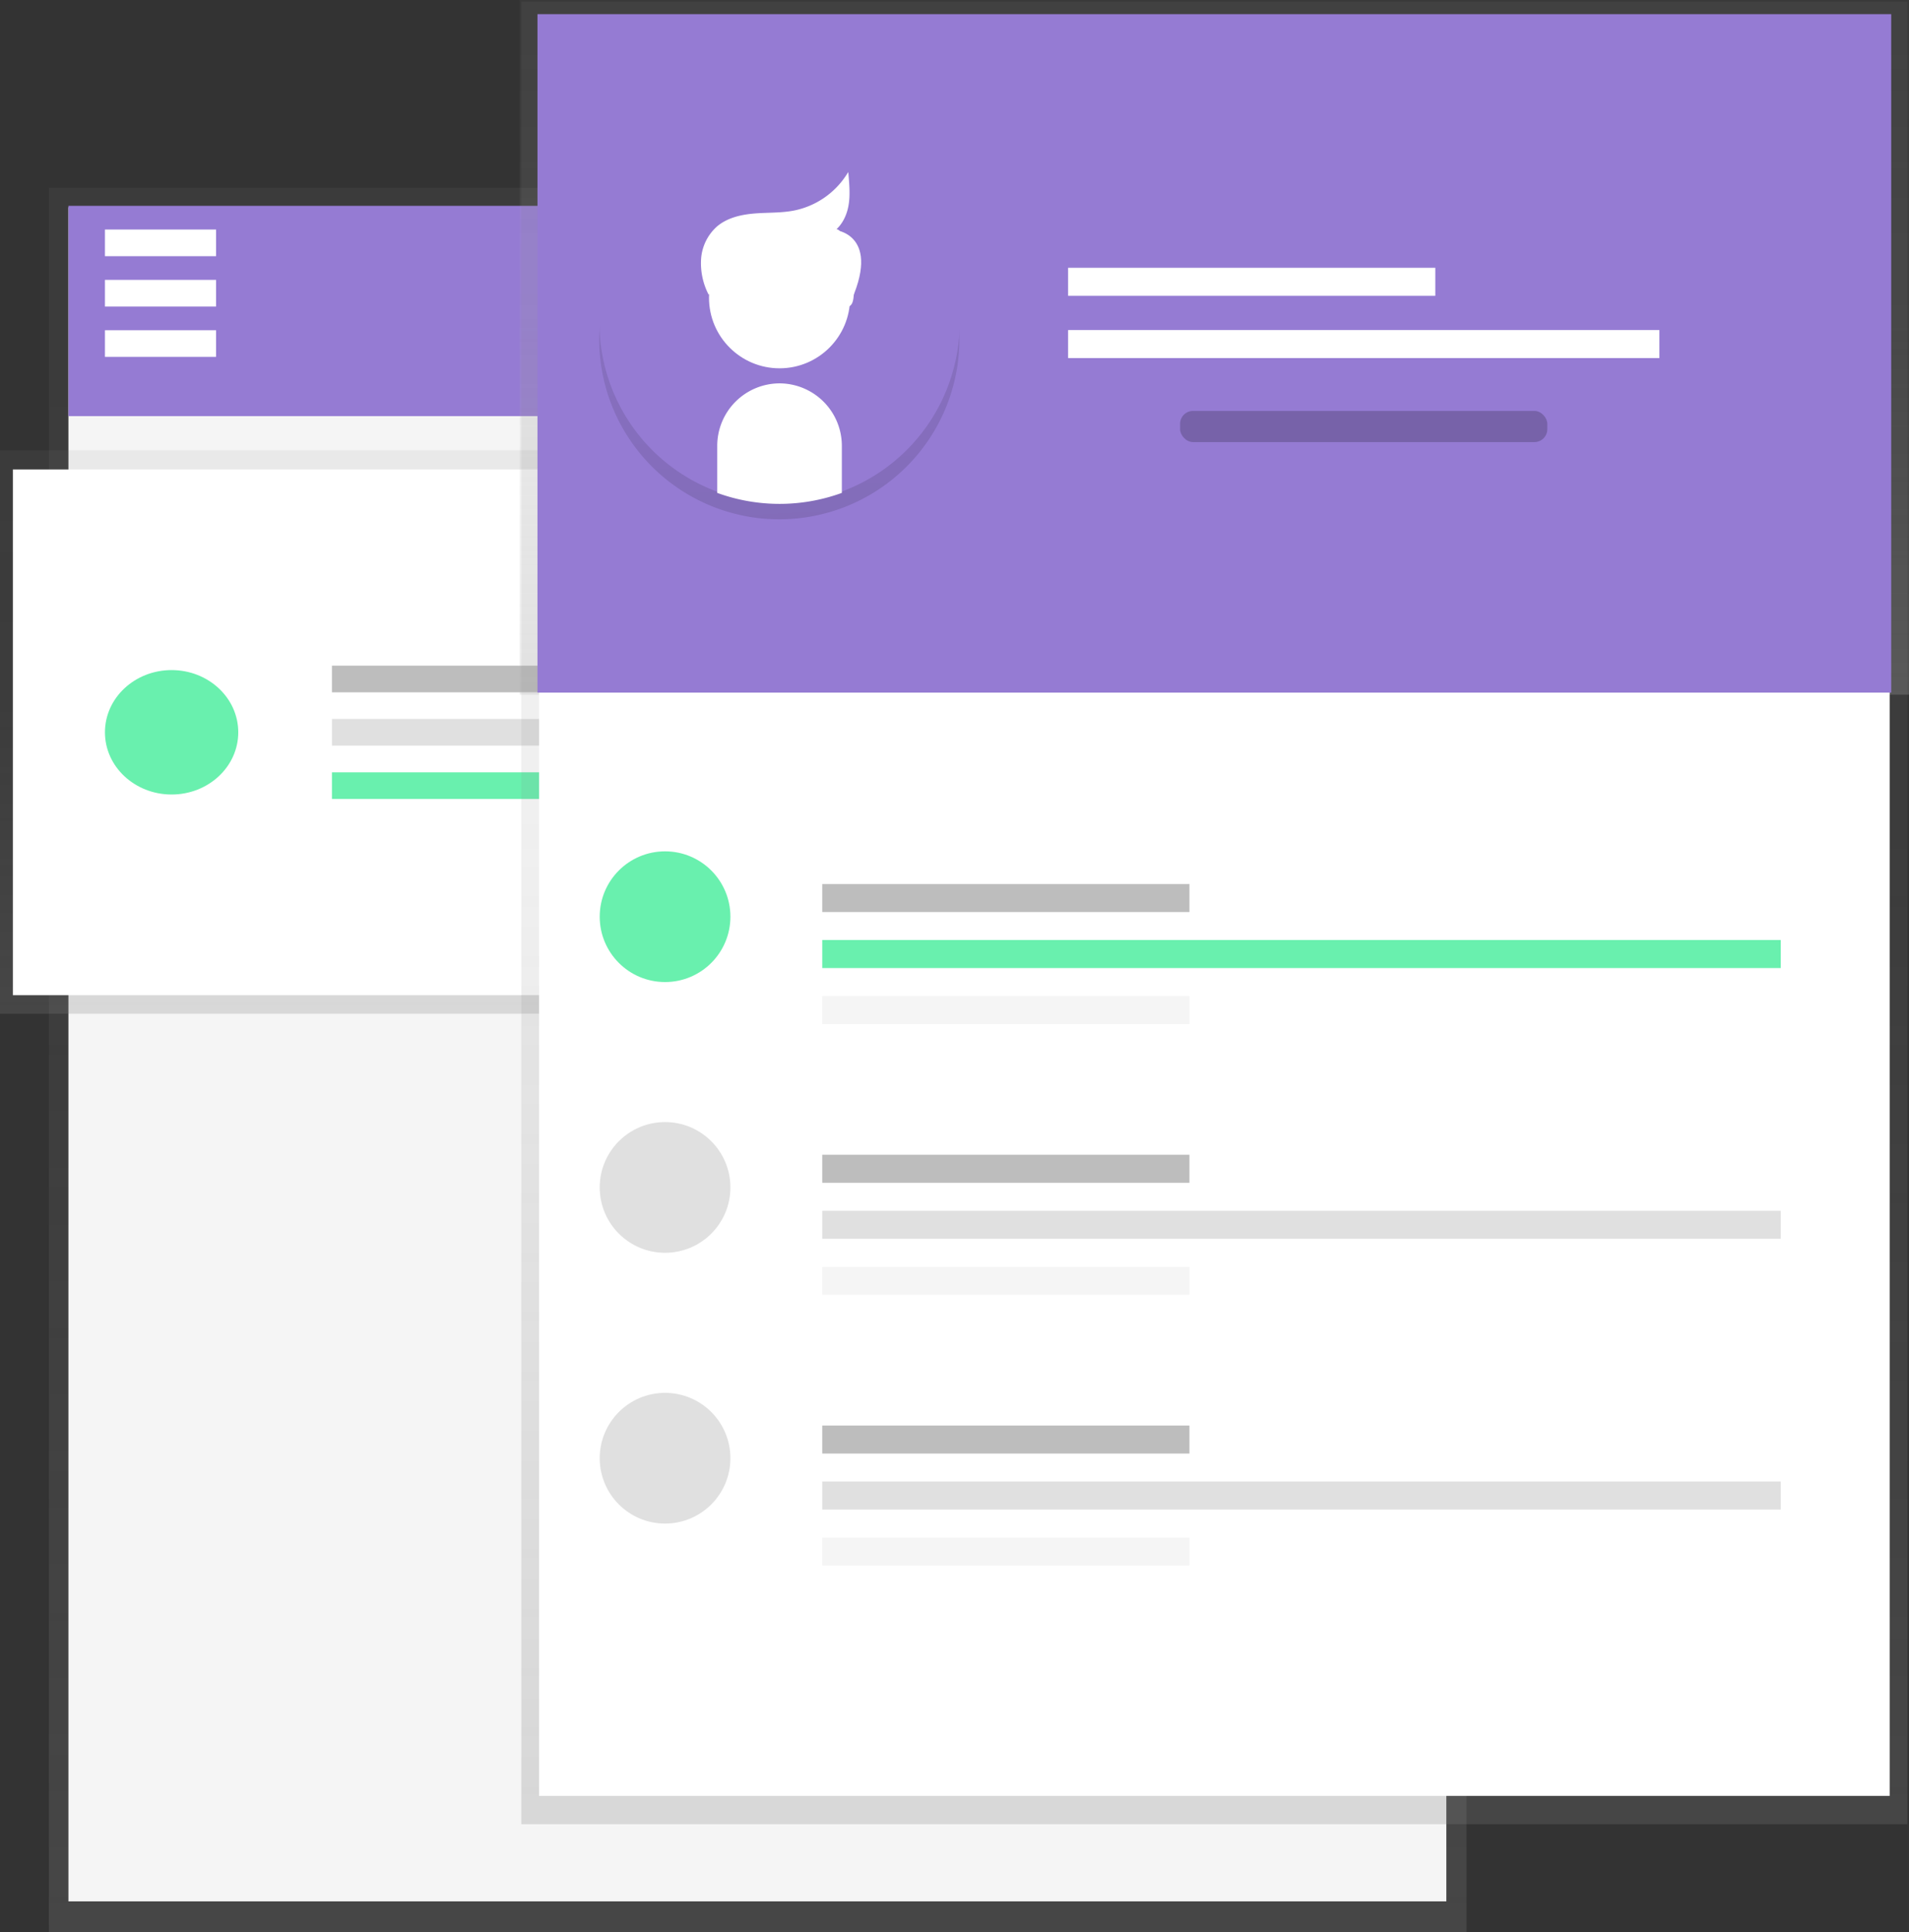 
<svg id="1c549851-e1f5-47c2-9f19-cda9fc007f23" data-name="Layer 1" xmlns="http://www.w3.org/2000/svg" xmlns:xlink="http://www.w3.org/1999/xlink" viewBox="0 0 742 751"><rect x="0" y="0" width="742" height="751" fill="#333333" stroke="none"/><defs><linearGradient id="293c43c5-f5dc-4f36-9ea4-ed10593f05c6" x1="294.5" y1="751" x2="294.5" y2="73" gradientUnits="userSpaceOnUse"><stop offset="0" stop-color="gray" stop-opacity="0.25"/><stop offset="0.54" stop-color="gray" stop-opacity="0.12"/><stop offset="1" stop-color="gray" stop-opacity="0.1"/></linearGradient><linearGradient id="41fd0ec7-182b-4282-83b7-ab7a020e918b" x1="295.5" y1="394" x2="295.5" y2="175" xlink:href="#293c43c5-f5dc-4f36-9ea4-ed10593f05c6"/><linearGradient id="f8c73f52-cb57-4dfb-aa28-3dc50b136682" x1="472" y1="709" x2="472" y2="0.67" xlink:href="#293c43c5-f5dc-4f36-9ea4-ed10593f05c6"/><linearGradient id="f7f8622f-4980-4731-9af3-3a9e922a0253" x1="472" y1="269.98" x2="472" gradientUnits="userSpaceOnUse"><stop offset="0" stop-color="#b3b3b3" stop-opacity="0.25"/><stop offset="0.54" stop-color="#b3b3b3" stop-opacity="0.1"/><stop offset="1" stop-color="#b3b3b3" stop-opacity="0.05"/></linearGradient><linearGradient id="b4700321-3280-4bc3-a158-9252876dd1e5" x1="713.21" y1="420.46" x2="718.93" y2="557.24" gradientTransform="matrix(-1, 0.01, -0.01, -1, 1253.94, 688.13)" gradientUnits="userSpaceOnUse"><stop offset="0" stop-opacity="0.12"/><stop offset="0.55" stop-opacity="0.09"/><stop offset="1" stop-opacity="0.02"/></linearGradient></defs><title>resume</title><rect x="19" y="73" width="551" height="678" fill="url(#293c43c5-f5dc-4f36-9ea4-ed10593f05c6)"/><rect x="26.6" y="80.56" width="535.57" height="658.44" fill="#f5f5f5"/><rect x="26.6" y="80" width="535.57" height="81.73" fill="#957bd3"/><rect x="40.79" y="89.21" width="43.19" height="10.36" fill="#fff"/><rect x="40.79" y="108.78" width="43.19" height="10.36" fill="#fff"/><rect x="40.79" y="128.35" width="43.19" height="10.36" fill="#fff"/><rect y="175" width="591" height="219" fill="url(#41fd0ec7-182b-4282-83b7-ab7a020e918b)"/><rect x="5" y="182.46" width="578.76" height="204.34" fill="#fff"/><rect x="129.02" y="258.72" width="145.61" height="10.36" fill="#bdbdbd"/><rect x="129.02" y="300.17" width="145.61" height="10.36" fill="#69f0ae"/><rect x="129.02" y="279.44" width="420.8" height="10.36" fill="#e0e0e0"/><ellipse cx="66.7" cy="284.62" rx="25.91" ry="24.18" fill="#69f0ae"/><rect x="202.62" y="0.67" width="538.76" height="708.33" fill="url(#f8c73f52-cb57-4dfb-aa28-3dc50b136682)"/><rect x="202" width="540" height="269.98" fill="url(#f7f8622f-4980-4731-9af3-3a9e922a0253)"/><rect x="209.52" y="6.15" width="524.97" height="691.85" fill="#fff"/><rect x="208.91" y="5.5" width="526.18" height="263.69" fill="#957bd3"/><rect x="319.59" y="343.59" width="142.73" height="10.89" fill="#bdbdbd"/><rect x="319.59" y="387.13" width="142.73" height="10.89" fill="#f5f5f5"/><rect x="319.59" y="365.36" width="372.56" height="10.89" fill="#69f0ae"/><rect x="415.15" y="104.08" width="142.73" height="10.89" fill="#fff"/><rect x="415.15" y="128.28" width="229.83" height="10.89" fill="#fff"/><rect x="458.69" y="159.72" width="142.73" height="12.1" rx="5" ry="5" opacity="0.2"/><circle cx="258.5" cy="356.29" r="25.4" fill="#69f0ae"/><rect x="319.59" y="448.82" width="142.73" height="10.89" fill="#bdbdbd"/><rect x="319.59" y="492.37" width="142.73" height="10.89" fill="#f5f5f5"/><rect x="319.59" y="470.59" width="372.56" height="10.89" fill="#e0e0e0"/><circle cx="258.5" cy="461.52" r="25.4" fill="#e0e0e0"/><rect x="319.59" y="554.06" width="142.73" height="10.89" fill="#bdbdbd"/><rect x="319.59" y="597.6" width="142.73" height="10.89" fill="#f5f5f5"/><rect x="319.59" y="575.83" width="372.56" height="10.89" fill="#e0e0e0"/><circle cx="258.5" cy="566.76" r="25.4" fill="#e0e0e0"/><path d="M461.9,207.23a70,70,0,1,0,93-67l.22,18a23.79,23.79,0,0,1-23.43,24h0a23.79,23.79,0,0,1-24-23.43l-.22-18A70.07,70.07,0,0,0,461.9,207.23Z" transform="translate(-229 -74.5)" fill="url(#b4700321-3280-4bc3-a158-9252876dd1e5)"/><path d="M602,199.86a70,70,0,1,0-93.76,65.92v-18A23.79,23.79,0,0,1,532,224h0a23.79,23.79,0,0,1,23.72,23.72v18A70.07,70.07,0,0,0,602,199.86Z" transform="translate(-229 -74.5)" fill="#957bd3"/><circle cx="303" cy="115.73" r="26.92" fill="#fff" stroke="#fff" stroke-miterlimit="10"/><path d="M532,224h0a23.79,23.79,0,0,0-23.72,23.72v18a70.3,70.3,0,0,0,47.43,0v-18A23.79,23.79,0,0,0,532,224Z" transform="translate(-229 -74.5)" fill="#fff" stroke="#fff" stroke-miterlimit="10"/><path d="M504.85,188.74A26.12,26.12,0,0,1,502,175.19a18.11,18.11,0,0,1,6-12.28c3.92-3.34,9.24-4.53,14.38-4.94s10.34-.16,15.4-1.16a32.19,32.19,0,0,0,20.56-13.94c.32,4,.65,8-.11,11.85s-2.76,7.71-6.14,9.79c4.09-1.89,3.64,2.54,2.76,5.2,2,2.45,7,2.85,7.2,6a19.92,19.92,0,0,1-1,9.36c-1.24,2.92.09,8.07-3.07,8.29" transform="translate(-229 -74.5)" fill="#fff" stroke="#fff" stroke-miterlimit="10"/><path d="M553.51,163.87s18.79,1.64,5.41,29.52" transform="translate(-229 -74.5)" fill="#fff"/></svg>
